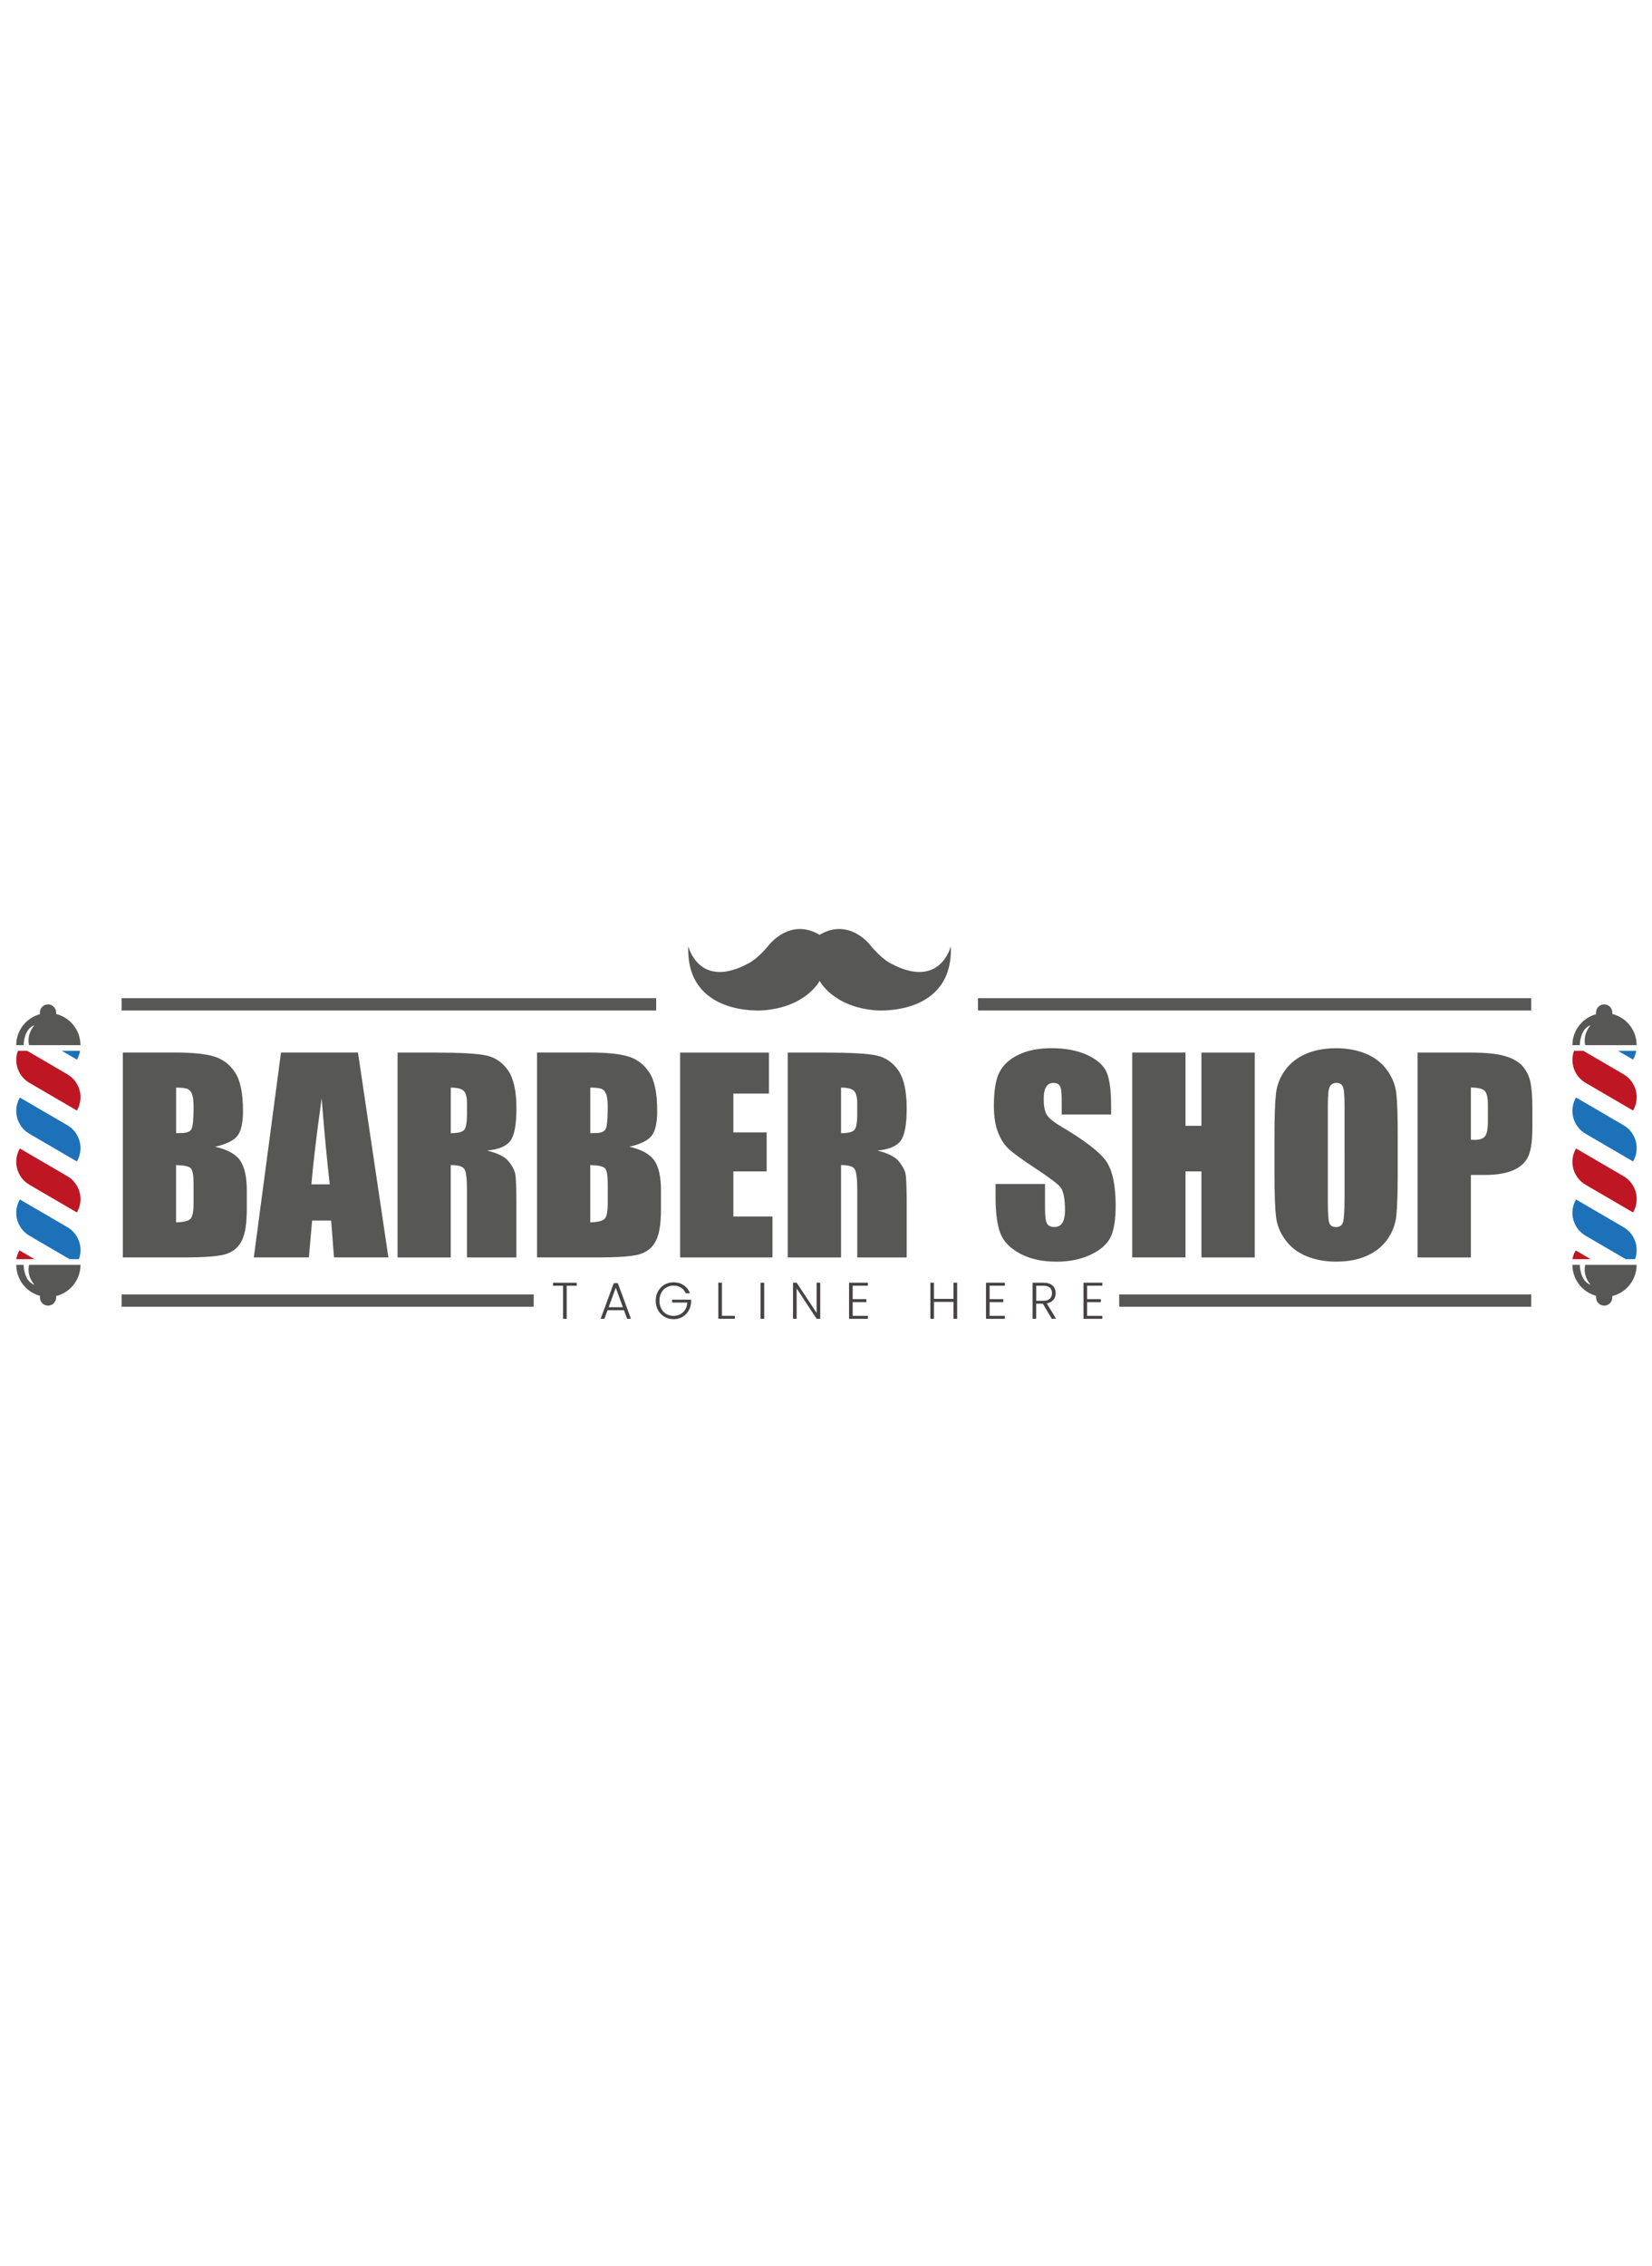 <?xml version="1.0" encoding="utf-8"?>
<!-- Generator: Adobe Illustrator 24.1.2, SVG Export Plug-In . SVG Version: 6.00 Build 0)  -->
<svg version="1.1" id="Layer_1" xmlns="http://www.w3.org/2000/svg" xmlns:xlink="http://www.w3.org/1999/xlink" x="0px" y="0px"
	 viewBox="0 0 3646.8 5000" style="enable-background:new 0 0 3646.8 5000;" xml:space="preserve">
<style type="text/css">
	.st0{fill:#575756;}
	.st1{fill:#1D71B8;}
	.st2{fill:#BE1622;}
	.st3{fill:#474243;}
</style>
<g>
</g>
<g>
	<g id="XMLID_496_">
		<g id="XMLID_497_">
			<path class="st0" d="M530.3,2561.2c-9.7-14.2-28.1-24.4-55.3-30.6c24.4-5.6,40.7-13.6,49-24c8.3-10.4,12.4-28.8,12.4-55.2
				c0-39.1-5.9-67.4-17.6-85c-11.7-17.6-27.1-29.2-46.2-35c-19.1-5.8-47.1-8.7-84.2-8.7H271.2v452.1h136c47.3,0,78.6-2.6,93.8-8.1
				c15.3-5.4,26.4-15.5,33.4-30.2c7-14.7,10.4-37.3,10.4-67.9v-41.9C544.8,2597.3,540,2575.5,530.3,2561.2z M427.3,2655.3
				c0,18.2-2.3,29.7-6.9,34.4c-4.5,4.6-15.1,7.3-31.7,7.8V2571c17.5,0.5,28.3,2.9,32.4,7c4.1,4.1,6.2,15.8,6.2,35.2V2655.3z
				 M422.5,2491.8c-3.2,5.7-10.5,8.5-22,8.5c-2.8,0-6.7,0.1-11.7,0.3v-100.6c12.1,0.2,20.2,1.1,24.4,2.6c4.2,1.5,7.6,5,10.2,10.7
				c2.6,5.7,3.9,15.6,3.9,29.8C427.3,2469.9,425.7,2486.1,422.5,2491.8z"/>
		</g>
	</g>
	<g id="XMLID_532_">
		<g id="XMLID_533_">
			<path class="st0" d="M3082.3,2412.4c-2.2-18.7-9.2-35.9-21-51.7c-11.7-15.8-27.2-27.7-46.5-35.6c-19.3-7.9-41-11.9-65.3-11.9
				c-25.5,0-47.8,4.2-67,12.5c-19.1,8.4-34.4,20.4-45.7,36c-11.3,15.7-18,33-20.1,51.8c-2.2,18.9-3.3,51.1-3.3,96.5v77.3
				c0,46.5,1.2,79.1,3.4,97.7c2.2,18.6,9.2,35.8,21,51.7c11.7,15.8,27.2,27.7,46.5,35.5c19.3,7.9,41,11.9,65.2,11.9
				c25.5,0,47.9-4.1,67-12.5c19.2-8.3,34.4-20.3,45.7-36c11.3-15.6,17.9-32.9,20.1-51.8c2.1-18.9,3.2-51,3.2-96.5v-77.3
				C3085.6,2463.6,3084.5,2431,3082.3,2412.4z M2968,2646.7c0,26.6-1.1,43.5-3.3,50.5c-2.2,7.1-7.4,10.6-15.4,10.6
				c-7.8,0-12.8-3.1-14.9-9.2c-2.2-6.2-3.2-22.4-3.2-48.6v-211.1c0-23.3,1.6-37.3,4.9-42.1c3.3-4.7,7.9-7.1,14.1-7.1
				c7.3,0,12,2.9,14.4,8.8c2.3,5.8,3.5,19.3,3.5,40.4V2646.7z"/>
		</g>
	</g>
	<g id="XMLID_537_">
		<g id="XMLID_538_">
			<path class="st0" d="M3378.1,2386.6c-3.1-13.5-9-25-17.6-34.5c-8.7-9.5-21.6-16.8-38.9-21.8c-17.2-5-41.9-7.5-73.9-7.5h-118.4
				v452.1H3247v-182.1h31.5c25.7,0,46.5-3.5,62.4-10.6c15.9-7.1,26.9-17.2,32.8-30.5c6-13.2,9-34.3,9-63.1v-39.4
				C3382.8,2421,3381.2,2400.1,3378.1,2386.6z M3284.5,2474.4c0,16.8-2.1,27.7-6.3,33c-4.2,5.4-11.7,8-22.5,8
				c-2.4,0-5.4-0.1-8.7-0.3v-115.1c15.3,0,25.3,2.4,30.2,7c4.8,4.7,7.3,14.7,7.3,30.2V2474.4z"/>
		</g>
	</g>
	<g id="XMLID_542_">
		<g id="XMLID_660_">
			<path class="st1" d="M3584,2708.1l-104.9-61.2h0c-16.3,27.9-6.9,63.7,21,80l88.8,51.8h20.5
				C3619,2752.6,3608.8,2722.6,3584,2708.1z"/>
		</g>
		<g id="XMLID_659_">
			<path class="st1" d="M3604.9,2338.3c3.6-6.2,6-12.7,7.1-19.4h-40.3L3604.9,2338.3z"/>
		</g>
		<g id="XMLID_658_">
			<path class="st2" d="M3478.3,2759.3c-3.6,6.2-6,12.7-7.1,19.4h40.3L3478.3,2759.3z"/>
		</g>
		<g id="XMLID_657_">
			<path class="st2" d="M3500.1,2389.5l104.9,61.2l0,0c16.3-27.9,6.9-63.7-21-80l-88.8-51.8h-20.5
				C3465.1,2345,3475.3,2375,3500.1,2389.5z"/>
		</g>
		<g id="XMLID_656_">
			<path class="st1" d="M3500.1,2501.9l104.9,61.2l0,0c16.3-27.9,6.9-63.7-21-80l-104.9-61.2v0
				C3462.8,2449.8,3472.2,2485.6,3500.1,2501.9z"/>
		</g>
		<g id="XMLID_648_">
			<path class="st2" d="M3500.1,2614.4l104.9,61.2l0,0c16.3-27.9,6.9-63.7-21-80l-104.9-61.2v0
				C3462.8,2562.3,3472.2,2598.1,3500.1,2614.4z"/>
		</g>
		<g id="XMLID_543_">
			<path class="st0" d="M3511.4,2262.4c-0.9,1-17.6,18.9-12,44h113.5c0-19.6-7.9-37.3-20.7-50.1c-8.9-8.9-20.3-15.5-33-18.7v-3.2
				c0-4.9-2-9.4-5.2-12.7c-3.3-3.3-7.8-5.3-12.7-5.3c-9.9,0-18,8.1-18,18v3.7c-12,3.3-22.8,9.7-31.4,18.2
				c-12.8,12.8-20.8,30.6-20.8,50.1h16.3C3487.4,2306.4,3487.4,2270.5,3511.4,2262.4z"/>
		</g>
		<g id="XMLID_544_">
			<path class="st0" d="M3511.4,2835.2c-24-8.1-24-44-24-44h-16.3c0,19.6,7.9,37.3,20.8,50.1c8.6,8.6,19.3,15,31.4,18.2v3.7
				c0,9.9,8.1,18,18,18c5,0,9.5-2,12.7-5.3c3.2-3.3,5.2-7.8,5.2-12.7v-3.2c12.7-3.1,24-9.7,33-18.7c12.8-12.8,20.7-30.6,20.7-50.1
				h-113.5C3493.7,2816.3,3510.5,2834.2,3511.4,2835.2z"/>
		</g>
	</g>
	<g id="XMLID_546_">
		<g id="XMLID_548_">
			<path class="st1" d="M148.8,2708.1l-104.9-61.2h0c-16.3,27.9-6.9,63.7,21,80l88.8,51.8h20.5
				C183.7,2752.6,173.6,2722.6,148.8,2708.1z"/>
		</g>
		<g id="XMLID_549_">
			<path class="st1" d="M169.7,2338.3c3.6-6.2,6-12.7,7.1-19.4h-40.3L169.7,2338.3z"/>
		</g>
		<g id="XMLID_550_">
			<path class="st2" d="M43,2759.3c-3.6,6.2-6,12.7-7.1,19.4h40.3L43,2759.3z"/>
		</g>
		<g id="XMLID_551_">
			<path class="st2" d="M64.8,2389.5l104.9,61.2l0,0c16.3-27.9,6.9-63.7-21-80l-88.8-51.8H39.5C29.9,2345,40,2375,64.8,2389.5z"/>
		</g>
		<g id="XMLID_552_">
			<path class="st1" d="M64.8,2501.9l104.9,61.2l0,0c16.3-27.9,6.9-63.7-21-80L43.8,2422v0C27.6,2449.8,37,2485.6,64.8,2501.9z"/>
		</g>
		<g id="XMLID_553_">
			<path class="st2" d="M64.8,2614.4l104.9,61.2l0,0c16.3-27.9,6.9-63.7-21-80l-104.9-61.2v0C27.6,2562.3,37,2598.1,64.8,2614.4z"/>
		</g>
		<g id="XMLID_554_">
			<path class="st0" d="M76.1,2262.4c-0.9,1-17.6,18.9-12,44h113.5c0-19.6-7.9-37.3-20.7-50.1c-8.9-8.9-20.3-15.5-33-18.7v-3.2
				c0-4.9-2-9.4-5.2-12.7c-3.3-3.3-7.8-5.3-12.7-5.3c-9.9,0-18,8.1-18,18v3.7c-12,3.3-22.8,9.7-31.4,18.2
				c-12.8,12.8-20.8,30.6-20.8,50.1h16.3C52.2,2306.4,52.2,2270.5,76.1,2262.4z"/>
		</g>
		<g id="XMLID_555_">
			<path class="st0" d="M76.1,2835.2c-24-8.1-24-44-24-44H35.9c0,19.6,7.9,37.3,20.8,50.1c8.6,8.6,19.3,15,31.4,18.2v3.7
				c0,9.9,8.1,18,18,18c5,0,9.5-2,12.7-5.3c3.2-3.3,5.2-7.8,5.2-12.7v-3.2c12.7-3.1,24-9.7,33-18.7c12.8-12.8,20.7-30.6,20.7-50.1
				H64.2C58.5,2816.3,75.2,2834.2,76.1,2835.2z"/>
		</g>
	</g>
	<g>
		<g id="XMLID_646_">
			<path class="st0" d="M2099,2088.1c0,0-23.5,96.7-132.6,37.9c0,0-18.9-8.1-46.2-41.4c0,0-46.6-60.2-111-21.6
				c-64.4-38.6-111,21.6-111,21.6c-27.3,33.3-46.2,41.4-46.2,41.4c-109.1,58.8-132.6-37.9-132.6-37.9
				c-5.7,155.1,164,141.6,164,141.6c96.2-6.8,125.9-65.1,125.9-65.1s29.7,58.3,125.9,65.1C1935,2229.6,2104.6,2243.2,2099,2088.1z"
				/>
		</g>
		<g id="XMLID_502_">
			<g id="XMLID_503_">
				<path class="st0" d="M790.2,2322.7H620.3l-60,452.1h121.6l7.1-81.3H731l6.3,81.3h120.1L790.2,2322.7z M687.5,2613.5
					c3.1-40,10.6-103.3,22.5-189.9c6,75.4,12,138.7,17.9,189.9H687.5z"/>
			</g>
		</g>
		<g id="XMLID_507_">
			<g id="XMLID_508_">
				<path class="st0" d="M1122.1,2562.1c-8-9.6-23.7-17.4-46.9-23.1c25.7-2.4,42.9-9.7,51.7-21.8c8.8-12.1,13.1-35.7,13.1-71
					c0-38.5-6.2-66.6-18.5-84.2c-12.4-17.6-28.4-28.6-48-32.8c-19.7-4.3-57.3-6.4-112.7-6.4h-83.2v452.1H995V2571
					c16.2,0,26.2,2.9,30,8.7c3.9,5.8,5.8,20.8,5.8,45v150.2h109.1v-119.2c0-36.5-0.9-58.8-2.9-66.9
					C1135,2580.6,1130.1,2571.8,1122.1,2562.1z M1030.8,2459.9c0,19.9-2.6,31.7-8,35.3c-5.3,3.7-14.5,5.5-27.7,5.5v-100.6
					c13.6,0,22.9,2.2,28.1,6.7c5.1,4.5,7.7,13.9,7.7,28.2V2459.9z"/>
			</g>
		</g>
		<g id="XMLID_512_">
			<g id="XMLID_513_">
				<path class="st0" d="M1444.6,2561.2c-9.7-14.2-28.1-24.4-55.3-30.6c24.4-5.6,40.7-13.6,49-24c8.3-10.4,12.5-28.8,12.5-55.2
					c0-39.1-5.9-67.4-17.6-85c-11.7-17.6-27.1-29.2-46.2-35c-19.1-5.8-47.1-8.7-84.2-8.7h-117.3v452.1h136c47.3,0,78.6-2.6,93.8-8.1
					c15.3-5.4,26.4-15.5,33.4-30.2c7-14.7,10.4-37.3,10.4-67.9v-41.9C1459.1,2597.3,1454.3,2575.5,1444.6,2561.2z M1341.6,2655.3
					c0,18.2-2.3,29.7-6.9,34.4c-4.5,4.6-15.1,7.3-31.7,7.8V2571c17.5,0.5,28.3,2.9,32.4,7c4.1,4.1,6.2,15.8,6.2,35.2V2655.3z
					 M1336.8,2491.8c-3.2,5.7-10.5,8.5-22,8.5c-2.8,0-6.7,0.1-11.7,0.3v-100.6c12.1,0.2,20.2,1.1,24.4,2.6c4.2,1.5,7.6,5,10.2,10.7
					c2.6,5.7,3.9,15.6,3.9,29.8C1341.6,2469.9,1340,2486.1,1336.8,2491.8z"/>
			</g>
		</g>
		<g id="XMLID_518_">
			<g id="XMLID_519_">
				<path class="st0" d="M1618.9,2684.4V2585h73.5v-86h-73.5v-85.7h78.5v-90.5h-196v452.1h203.8v-90.4H1618.9z"/>
			</g>
		</g>
		<g id="XMLID_521_">
			<g id="XMLID_522_">
				<path class="st0" d="M1983.6,2562.1c-8-9.6-23.7-17.4-46.9-23.1c25.7-2.4,42.9-9.7,51.7-21.8c8.8-12.1,13.1-35.7,13.1-71
					c0-38.5-6.2-66.6-18.5-84.2c-12.4-17.6-28.4-28.6-48.1-32.8c-19.6-4.3-57.2-6.4-112.7-6.4H1739v452.1h117.6V2571
					c16.1,0,26.2,2.9,30,8.7c3.8,5.8,5.8,20.8,5.8,45v150.2h109.1v-119.2c0-36.5-0.9-58.8-2.9-66.9
					C1996.6,2580.6,1991.6,2571.8,1983.6,2562.1z M1892.3,2459.9c0,19.9-2.7,31.7-8,35.3c-5.3,3.7-14.6,5.5-27.7,5.5v-100.6
					c13.6,0,22.9,2.2,28,6.7c5.2,4.5,7.7,13.9,7.7,28.2V2459.9z"/>
			</g>
		</g>
		<g id="XMLID_526_">
			<g id="XMLID_527_">
				<path class="st0" d="M2442.2,2562.9c-13.6-19.9-46.5-45.4-98.9-76.5c-18.2-10.8-29.3-20-33.2-27.6c-4.1-7.7-6.1-19-6.1-34.1
					c0-11.7,1.8-20.5,5.4-26.3c3.7-5.8,9-8.7,16.1-8.7c6.5,0,11.2,2.2,14,6.4c2.8,4.3,4.2,14.2,4.2,29.8v33.5h109.1v-17.8
					c0-36-3.5-61.4-10.4-76.4c-7-15-21.2-27.4-42.7-37.3c-21.5-9.8-47.6-14.8-78.1-14.8c-27.9,0-51.8,4.5-71.5,13.6
					s-34,21.6-42.9,37.6c-8.8,16-13.2,41.3-13.2,75.9c0,24,3.1,43.8,9.4,59.2c6.2,15.5,14.1,27.5,23.6,36.3
					c9.5,8.8,28.8,22.9,58.1,42.2c29.2,19.2,47.6,32.8,55,41c7.3,8.2,10.9,25.6,10.9,52.2c0,12.1-2,21.2-5.8,27.4
					c-3.8,6.1-9.6,9.2-17.4,9.2c-7.8,0-13.3-2.4-16.3-7.3c-3.1-4.8-4.6-15.7-4.6-32.6v-55h-109.2v29.6c0,33.9,3.5,60,10.4,78.5
					c6.9,18.5,21.4,33.6,43.7,45.5c22.2,11.9,49.1,17.8,80.6,17.8c28.6,0,53.8-5.2,75.4-15.5c21.6-10.3,36.2-23.1,43.8-38.4
					c7.5-15.3,11.3-39,11.3-71.2C2462.5,2615,2455.8,2582.8,2442.2,2562.9z"/>
			</g>
		</g>
		<g id="XMLID_529_">
			<g id="XMLID_530_">
				<path class="st0" d="M2652.2,2322.7v161.7H2617v-161.7h-117.6v452.1H2617V2585h35.2v189.9h117.6v-452.1H2652.2z"/>
			</g>
		</g>
		<g id="XMLID_556_">
			<rect x="268.6" y="2202.8" class="st0" width="1179.9" height="27.1"/>
		</g>
		<g id="XMLID_557_">
			<rect x="2158.9" y="2202.8" class="st0" width="1221.3" height="27.1"/>
		</g>
		<g id="XMLID_558_">
			<rect x="268.6" y="2856.5" class="st0" width="909.6" height="27.1"/>
		</g>
		<g id="XMLID_559_">
			<rect x="2470.6" y="2856.5" class="st0" width="909.6" height="27.1"/>
		</g>
		<g>
			<g>
				<path class="st3" d="M1273.1,2830.7v6.6H1251v73h-8v-73h-22.2v-6.6H1273.1z"/>
				<path class="st3" d="M1377.4,2891.3h-36.2l-6.9,18.9h-8.4l29-78.5h9l28.9,78.5h-8.4L1377.4,2891.3z M1375,2884.7l-15.7-43
					l-15.7,43H1375z"/>
				<path class="st3" d="M1513.7,2853.9c-2.3-5.2-5.7-9.4-10.4-12.4c-4.7-3-10.2-4.5-16.4-4.5c-5.9,0-11.2,1.4-15.9,4.1
					c-4.7,2.7-8.4,6.6-11.2,11.7c-2.7,5-4.1,10.9-4.1,17.6c0,6.7,1.4,12.6,4.1,17.6c2.7,5.1,6.4,9,11.2,11.7
					c4.7,2.7,10,4.1,15.9,4.1c5.5,0,10.5-1.2,15-3.6c4.4-2.4,8-5.8,10.7-10.2c2.7-4.4,4.2-9.6,4.6-15.5h-33.5v-6.5h41.9v5.8
					c-0.4,7-2.3,13.3-5.7,19c-3.4,5.7-8,10.1-13.7,13.4c-5.7,3.3-12.2,4.9-19.3,4.9c-7.4,0-14-1.7-20-5.2c-6-3.5-10.7-8.3-14.2-14.5
					c-3.5-6.2-5.2-13.2-5.2-21c0-7.8,1.7-14.8,5.2-21c3.5-6.2,8.2-11,14.2-14.5c6-3.5,12.7-5.2,20-5.2c8.5,0,15.9,2.1,22.3,6.4
					c6.4,4.3,11,10.2,13.9,17.8H1513.7z"/>
				<path class="st3" d="M1593.6,2903.7h28.6v6.5h-36.5v-79.6h8V2903.7z"/>
				<path class="st3" d="M1687,2830.7v79.6h-8v-79.6H1687z"/>
				<path class="st3" d="M1810.7,2910.2h-8l-44.1-66.9v66.9h-8v-79.6h8l44.1,66.8v-66.8h8V2910.2z"/>
				<path class="st3" d="M1882.3,2837.2v29.7h30.2v6.6h-30.2v30.2h33.6v6.6h-41.6v-79.7h41.6v6.6H1882.3z"/>
				<path class="st3" d="M2112.9,2830.7v79.6h-8V2873h-43.1v37.2h-8v-79.6h8v35.7h43.1v-35.7H2112.9z"/>
				<path class="st3" d="M2184.6,2837.2v29.7h30.2v6.6h-30.2v30.2h33.6v6.6h-41.6v-79.7h41.6v6.6H2184.6z"/>
				<path class="st3" d="M2321.8,2910.2l-19.7-33.2h-14.7v33.2h-8v-79.6h23.9c8.9,0,15.6,2.1,20.2,6.4c4.6,4.3,6.9,9.8,6.9,16.7
					c0,5.8-1.7,10.7-5,14.7c-3.3,4.1-8.2,6.7-14.6,7.9l20.5,33.8H2321.8z M2287.4,2870.5h16.1c6.2,0,10.9-1.5,14.1-4.6
					c3.1-3,4.7-7.1,4.7-12.2c0-5.2-1.5-9.3-4.6-12.1c-3-2.8-7.8-4.3-14.3-4.3h-15.9V2870.5z"/>
				<path class="st3" d="M2399.8,2837.2v29.7h30.2v6.6h-30.2v30.2h33.6v6.6h-41.6v-79.7h41.6v6.6H2399.8z"/>
			</g>
		</g>
	</g>
</g>
</svg>
